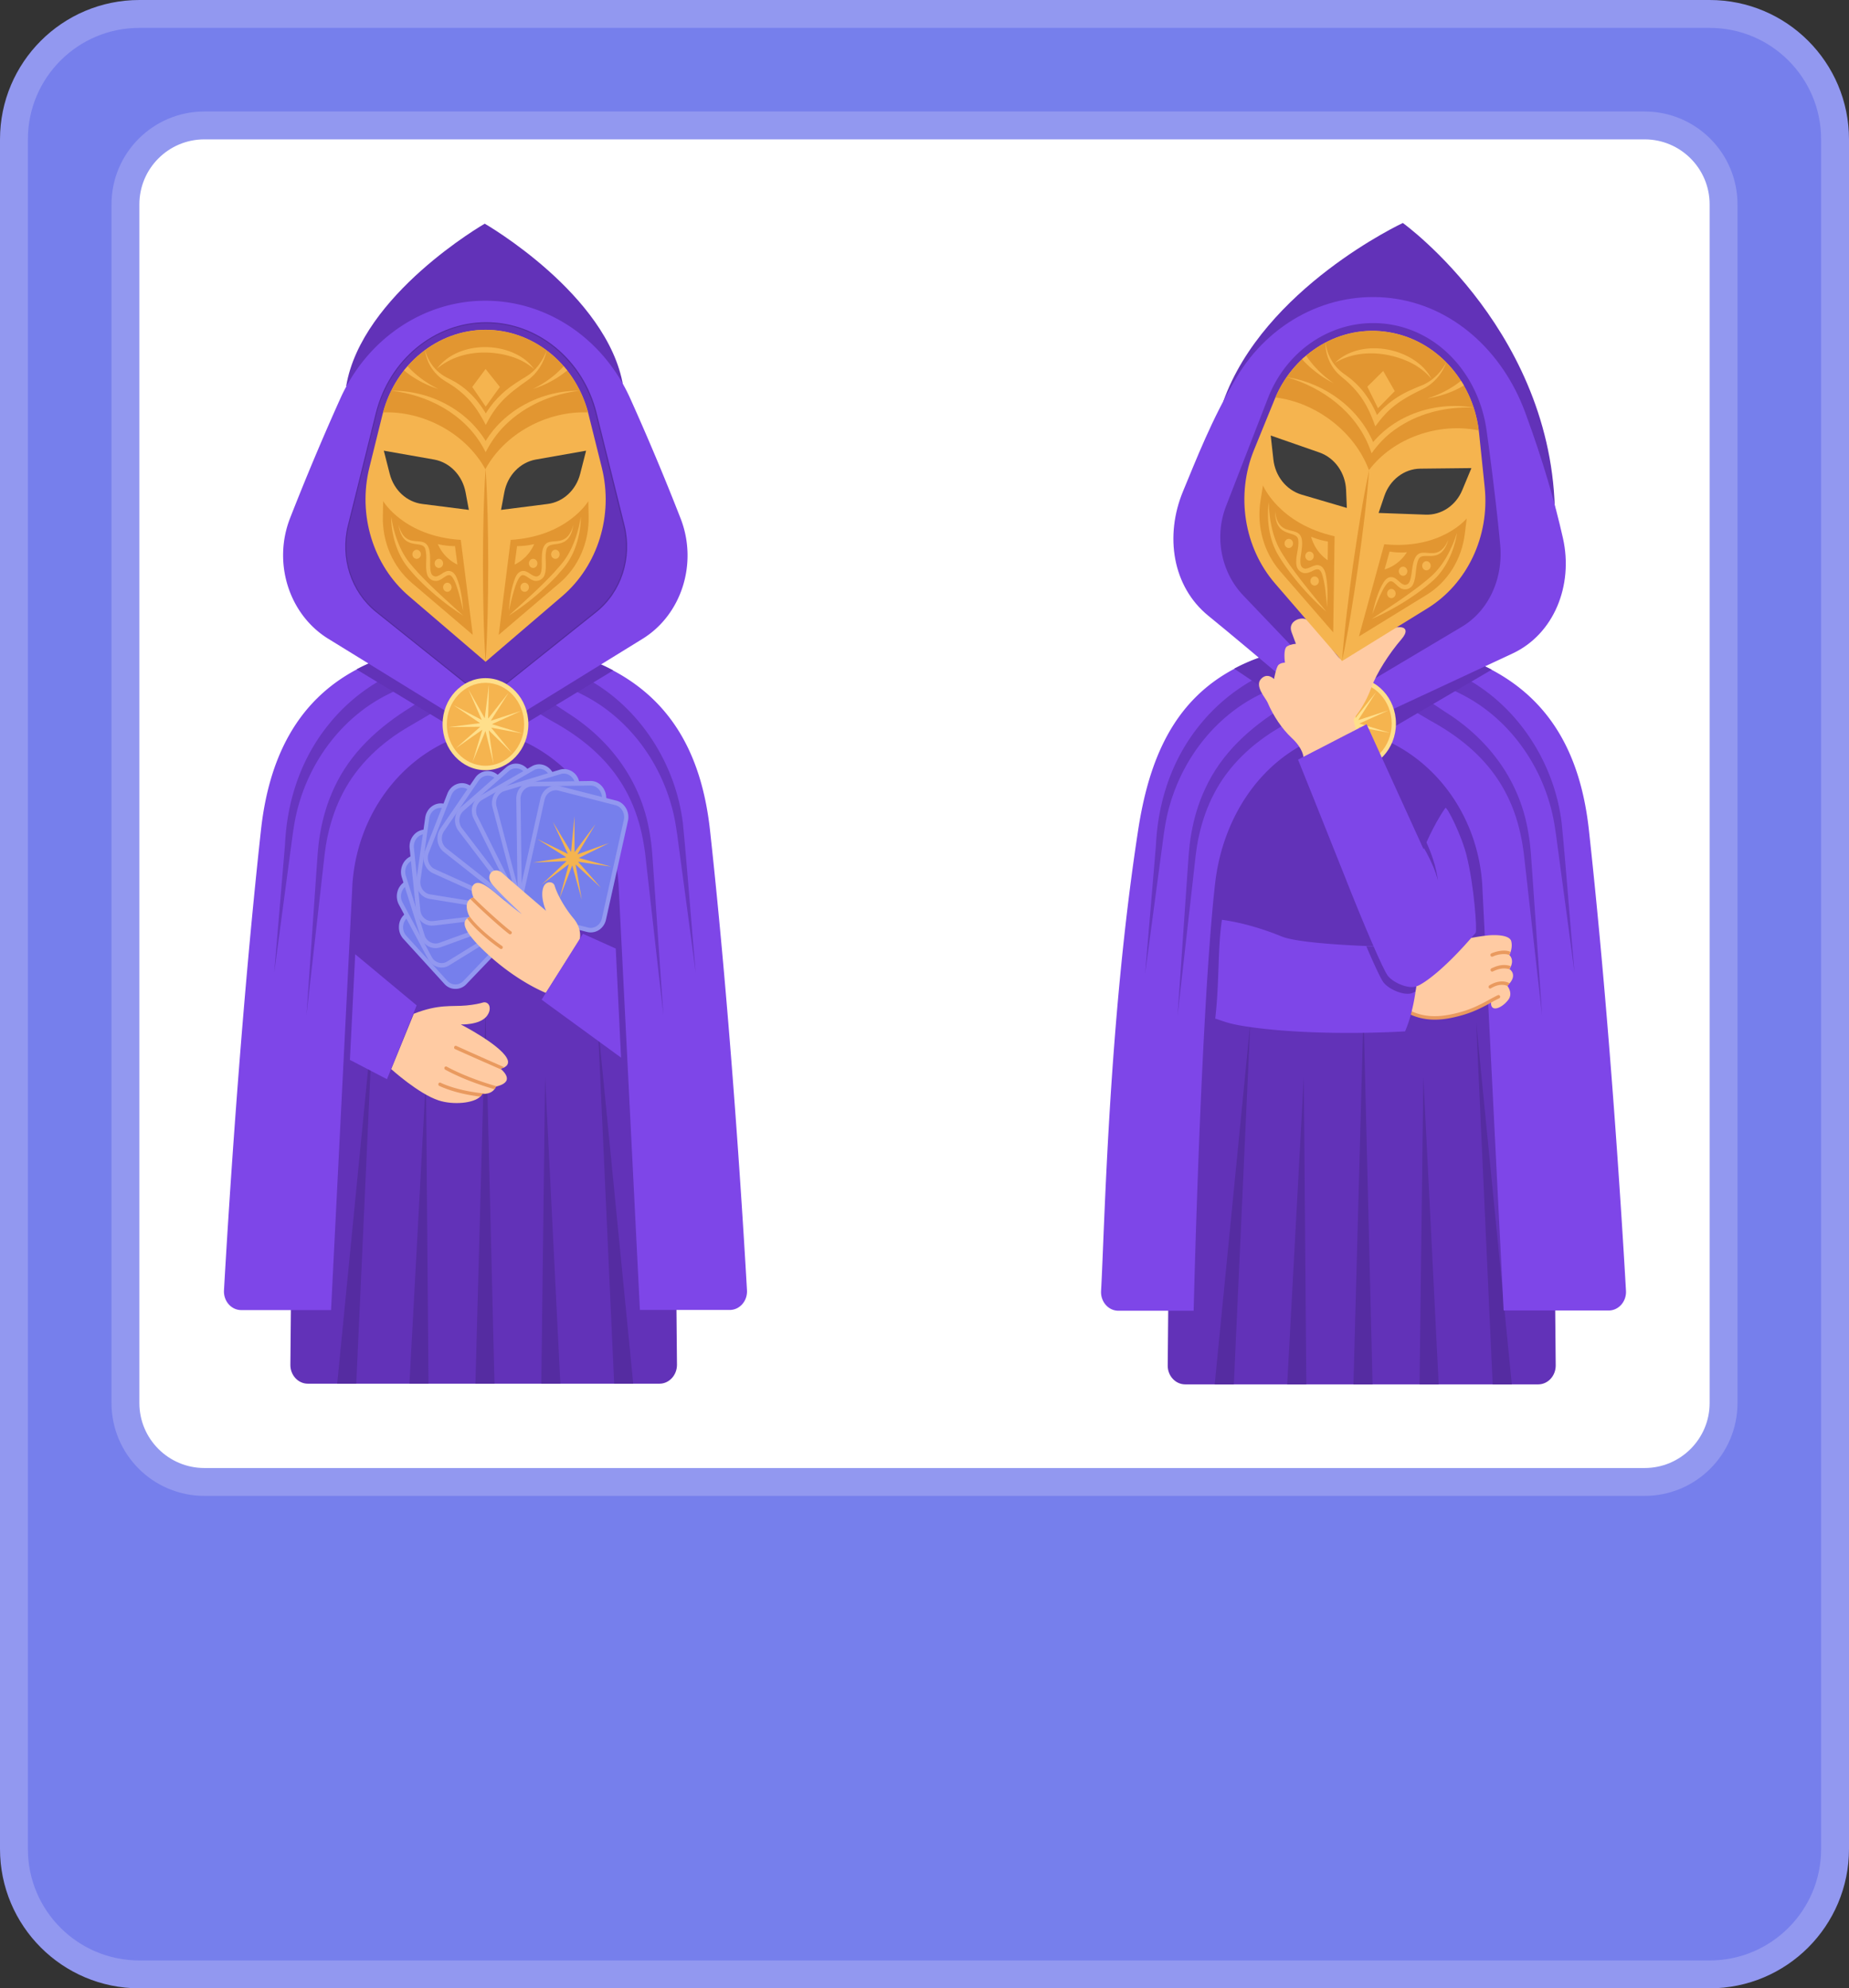 <svg width="398" height="428" fill="none" xmlns="http://www.w3.org/2000/svg"><rect width="100%" height="100%" fill="#333333" stroke="none"/><path d="M30 3h338c14.912 0 27 12.088 27 27v368c0 14.912-12.088 27-27 27H30c-14.912 0-27-12.088-27-27V30C3 15.088 15.088 3 30 3Z" fill="#767FEC" stroke="#9298F0" stroke-width="6"/><g clip-path="url(#a)"><path d="M44 27h310c9.389 0 17 7.611 17 17v258c0 9.389-7.611 17-17 17H44c-9.389 0-17-7.611-17-17V44c0-9.389 7.611-17 17-17Z" fill="#fff" stroke="#9298F0" stroke-width="6"/><g clip-path="url(#b)"><path d="M141.957 297.85h-75.69c-2.097 0-3.784-1.835-3.761-4.06l.957-103.696c0-24.089 18.193-43.606 40.649-43.606 22.457 0 40.65 19.517 40.65 43.606l.957 103.696c0 2.225-1.687 4.06-3.762 4.06Z" fill="#6232B8"/><path d="m102.334 297.851 2.166-79.949 1.938 79.949h-4.104ZM88.13 297.85l3.557-66.008.547 66.008h-4.103ZM116.515 297.85l.82-66.008 3.283 66.008h-4.103ZM132.2 297.851l-3.534-77.747 7.638 77.747H132.2ZM72.582 297.851l7.638-77.747-3.534 77.747h-4.104Z" fill="#552CA1"/><path d="M157.073 281.978H137.74l-4.605-91.785c-1.072-15.016-10.67-27.709-24.03-32.014-.41-.122-.843-.269-1.254-.366l-3.214-.881-3.488.881c-.411.122-.798.244-1.209.366-13.405 4.28-23.003 16.998-24.075 32.038l-4.605 91.786H51.927c-2.143 0-3.83-1.932-3.716-4.231.775-13.622 3.443-57.84 7.957-99.049 1.664-15.236 7.569-27.685 20.587-34.606a39.103 39.103 0 0 1 5.449-2.397c2.712-.978 5.653-1.761 8.89-2.348l13.315-2.421 13.519 2.421c3.146.685 6.019 1.517 8.664 2.519a46.969 46.969 0 0 1 5.403 2.446c13.2 7.019 19.15 19.052 20.837 34.386 4.514 41.209 7.182 85.451 7.957 99.049.114 2.274-1.573 4.206-3.716 4.206Z" fill="#7E46E8"/><path d="m131.995 144.312-22.89 13.867-4.559 2.764-4.606-2.788-23.208-14.063a39.109 39.109 0 0 1 5.448-2.397l22.343 13.549 22.046-13.353a41.876 41.876 0 0 1 5.426 2.421Z" fill="#6232B8"/><path d="M86.467 147.98c-.684.343-2.257 1.15-2.918 1.468-9.165 4.524-16.256 13.304-19.22 23.674-.866 2.91-1.253 5.869-1.64 8.902-.799 5.869-2.85 21.35-3.671 27.391.524-6.187 1.823-21.619 2.325-27.562.433-9.563 3.488-18.636 9.416-25.924a39.505 39.505 0 0 1 11.308-9.612c.66-.391 2.188-1.247 2.85-1.614l1.55 3.277Z" fill="#6232B8" opacity=".8"/><path d="M94.081 152.824c-1.368.807-4.696 2.788-6.019 3.546-5.836 3.375-11.08 8.144-14.294 14.405-1.436 2.764-2.485 5.772-3.169 8.878-.661 2.739-.98 6.774-1.322 9.611l-3.306 29.25c.456-6.603 1.596-23.038 2.029-29.397.228-2.959.388-6.994.935-9.856.57-3.301 1.527-6.53 2.94-9.562 3.534-7.753 9.736-13.256 16.575-17.487l3.898-2.567 1.733 3.179ZM123.856 144.703c.661.367 2.211 1.272 2.849 1.614 10.875 6.041 18.718 17.902 20.291 30.913.843 8.413 1.983 23.65 2.759 32.185-.821-6.163-2.873-21.473-3.671-27.391-.388-3.033-.775-5.992-1.641-8.902-2.964-10.37-10.055-19.15-19.219-23.674-.662-.343-2.235-1.125-2.919-1.468l1.551-3.277Z" fill="#6232B8" opacity=".8"/><path d="M116.423 149.645c1.346.88 4.56 3.032 5.837 3.864 8.982 5.698 15.776 14.576 17.577 25.777.297 1.638.479 3.301.593 4.965.638 8.902 1.733 25.239 2.371 34.288-1.049-9.098-2.85-25.215-3.853-34.142a47.64 47.64 0 0 0-.775-4.744c-2.531-11.788-9.689-19.15-19.447-24.481l-4.012-2.373 1.709-3.154Z" fill="#6232B8" opacity=".8"/><path d="M104.34 48.15S77.826 63.387 74.52 83.1h59.618C130.855 63.387 104.34 48.15 104.34 48.15Z" fill="#6232B8"/><path d="M104.477 64.73c-13.291 0-25.397 8.169-31.188 20.984a559.036 559.036 0 0 0-10.852 25.826c-3.761 9.636-.228 20.739 8.208 25.949l33.878 20.861 33.787-20.837c8.435-5.209 11.946-16.312 8.184-25.924a546.966 546.966 0 0 0-10.852-25.85c-5.767-12.84-17.873-21.008-31.165-21.008Z" fill="#7E46E8"/><path d="M128.301 88.968c-2.849-11.495-12.561-19.517-23.664-19.517-11.103 0-20.815 7.998-23.665 19.517l-5.996 24.114c-1.732 6.945.662 14.282 6.02 18.587l23.618 18.904 23.642-18.904c5.357-4.28 7.751-11.642 6.019-18.587l-5.974-24.114Z" fill="#6232B8"/><path d="m104.637 150.72-.068-.049-23.62-18.904c-5.425-4.354-7.82-11.691-6.064-18.71l5.996-24.114c2.873-11.543 12.63-19.59 23.779-19.59 11.148 0 20.906 8.047 23.778 19.59l5.996 24.114c1.733 7.019-.638 14.381-6.064 18.71l-23.733 18.953Zm0-81.146c-11.034 0-20.7 7.972-23.55 19.418l-5.997 24.139c-1.71 6.921.639 14.16 5.996 18.464l23.551 18.856 23.551-18.856c5.357-4.28 7.705-11.519 5.995-18.464l-5.995-24.114c-2.85-11.446-12.517-19.443-23.551-19.443Z" fill="#552CA1"/><path d="M104.5 165.296c4.848 0 8.778-4.215 8.778-9.415 0-5.201-3.93-9.416-8.778-9.416-4.847 0-8.777 4.215-8.777 9.416 0 5.2 3.93 9.415 8.777 9.415Z" fill="#F5B44F"/><path d="M104.5 165.786c-5.084 0-9.233-4.451-9.233-9.905 0-5.453 4.15-9.904 9.233-9.904 5.084 0 9.233 4.451 9.233 9.904 0 5.454-4.149 9.905-9.233 9.905Zm0-18.807c-4.582 0-8.321 4.011-8.321 8.927 0 4.916 3.739 8.927 8.321 8.927 4.583 0 8.321-4.011 8.321-8.927 0-4.916-3.738-8.927-8.321-8.927Z" fill="#FFDF8B"/><path d="m110.245 162.142-5.038-4.94 1.026 7.239-1.733-7.093-2.781 6.702 2.097-6.971-5.722 4.011 5.289-4.646-6.84.073 6.794-.856-5.79-3.913 6.155 3.228-2.895-6.628 3.533 6.261.912-7.263-.182 7.337 4.423-5.601-3.853 6.065 6.543-2.127-6.292 2.861 6.566 2.005-6.726-1.247 4.514 5.503Z" fill="#FFDF8B"/><path d="m105.891 182.172 8.8 9.66c1.117 1.247 1.094 3.228-.045 4.427L100.1 211.495c-1.162 1.198-3.01 1.174-4.126-.049l-8.8-9.66c-1.118-1.247-1.095-3.228.045-4.427l14.546-15.236c1.162-1.223 3.009-1.199 4.126.049Z" fill="#767FEC"/><path d="M98.048 212.865h-.045c-.912 0-1.756-.392-2.371-1.101l-8.8-9.66a3.643 3.643 0 0 1-.958-2.568c0-.978.365-1.883 1.026-2.544l14.545-15.236c1.323-1.394 3.488-1.37 4.788.073l8.8 9.661c1.3 1.418 1.277 3.742-.068 5.136l-14.568 15.212a3.148 3.148 0 0 1-2.349 1.027Zm5.746-31.158c-.616 0-1.254.245-1.733.758l-14.545 15.237c-.48.489-.73 1.149-.753 1.858 0 .71.251 1.37.707 1.884l8.8 9.66a2.401 2.401 0 0 0 1.733.807h.023c.638 0 1.254-.269 1.732-.758l14.546-15.237c.98-1.027 1.003-2.69.045-3.742l-8.8-9.66a2.272 2.272 0 0 0-1.755-.807Z" fill="#9298F0"/><path d="m108.969 180.483 6.269 11.715c.798 1.492.319 3.424-1.071 4.28l-17.624 10.883c-1.39.856-3.191.343-3.99-1.149l-6.291-11.715c-.799-1.492-.32-3.424 1.071-4.28l17.623-10.883c1.414-.856 3.192-.342 4.013 1.149Z" fill="#767FEC"/><path d="M95.084 208.267c-.296 0-.592-.049-.889-.123-.866-.244-1.596-.856-2.051-1.687l-6.27-11.715a3.806 3.806 0 0 1-.342-2.739 3.611 3.611 0 0 1 1.573-2.201l17.623-10.883a3.137 3.137 0 0 1 2.553-.367c.867.245 1.596.856 2.052 1.687l6.27 11.715c.935 1.737.365 3.962-1.254 4.94l-17.623 10.884a2.97 2.97 0 0 1-1.642.489Zm11.331-28.859a2.47 2.47 0 0 0-1.231.342l-17.623 10.883c-.57.343-.98.93-1.163 1.615a2.67 2.67 0 0 0 .251 2.005l6.27 11.715c.319.611.866 1.051 1.504 1.247.639.196 1.3.098 1.87-.269l17.623-10.883c1.185-.734 1.596-2.348.912-3.62l-6.27-11.714a2.529 2.529 0 0 0-1.504-1.248 2.703 2.703 0 0 0-.639-.073Z" fill="#9298F0"/><path d="m111.727 179.653 4.035 12.79c.525 1.639-.296 3.424-1.823 3.987l-19.265 6.994c-1.527.563-3.192-.318-3.716-1.956l-4.013-12.815c-.524-1.639.297-3.424 1.824-3.987l19.265-6.994c1.527-.538 3.192.342 3.693 1.981Z" fill="#767FEC"/><path d="M93.74 204.085a3.342 3.342 0 0 1-1.505-.367 3.665 3.665 0 0 1-1.71-2.079l-4.035-12.791c-.593-1.883.364-3.962 2.12-4.597l19.264-6.995a3.07 3.07 0 0 1 2.577.196 3.667 3.667 0 0 1 1.709 2.078l4.036 12.791c.296.93.228 1.908-.183 2.764-.41.856-1.094 1.516-1.938 1.834l-19.264 6.995a3.968 3.968 0 0 1-1.072.171Zm15.229-26.071a2.29 2.29 0 0 0-.798.147l-19.265 6.994c-1.3.465-1.983 1.981-1.55 3.351l4.035 12.791c.205.66.661 1.223 1.254 1.516a2.325 2.325 0 0 0 1.892.147l19.265-6.995a2.462 2.462 0 0 0 1.413-1.345 2.958 2.958 0 0 0 .137-2.03l-4.035-12.791c-.205-.66-.661-1.222-1.254-1.516a2.501 2.501 0 0 0-1.094-.269Z" fill="#9298F0"/><path d="m114.645 179.409 1.391 13.426c.182 1.712-.98 3.278-2.576 3.473l-20.2 2.421c-1.595.196-3.054-1.051-3.237-2.763l-1.39-13.427c-.183-1.712.98-3.277 2.576-3.473l20.199-2.421c1.619-.195 3.055 1.052 3.237 2.764Z" fill="#767FEC"/><path d="M92.919 199.242a3.214 3.214 0 0 1-2.098-.782c-.706-.612-1.14-1.468-1.254-2.422l-1.39-13.426c-.206-1.981 1.14-3.791 2.986-4.011l20.199-2.421a3.233 3.233 0 0 1 2.486.782c.706.612 1.139 1.468 1.253 2.422l1.391 13.426c.205 1.981-1.14 3.791-2.986 4.011l-20.2 2.421c-.114-.024-.25 0-.387 0Zm18.831-22.133c-.091 0-.182 0-.274.025l-20.199 2.421c-1.345.171-2.325 1.467-2.188 2.935l1.39 13.426a2.69 2.69 0 0 0 .912 1.786c.525.44 1.163.635 1.824.562l20.199-2.421c1.345-.171 2.326-1.468 2.189-2.935l-1.391-13.427a2.683 2.683 0 0 0-.912-1.785 2.375 2.375 0 0 0-1.55-.587Z" fill="#9298F0"/><path d="m117.837 180.287-1.892 13.353c-.251 1.712-1.733 2.886-3.329 2.642l-20.108-3.253c-1.596-.269-2.69-1.859-2.462-3.571l1.892-13.353c.251-1.712 1.733-2.886 3.329-2.641l20.108 3.253c1.596.244 2.69 1.858 2.462 3.57Z" fill="#767FEC"/><path d="M113.072 196.796a3.4 3.4 0 0 1-.501-.049l-20.108-3.253c-1.847-.293-3.124-2.152-2.827-4.133l1.892-13.353c.137-.954.616-1.81 1.345-2.372.73-.563 1.619-.807 2.508-.661l20.108 3.253a3.31 3.31 0 0 1 2.211 1.443c.525.783.753 1.736.616 2.69l-1.892 13.353c-.137.954-.616 1.81-1.345 2.373-.593.464-1.3.709-2.007.709Zm-18.238-22.891c-.525 0-1.026.171-1.46.513-.524.416-.866 1.027-.98 1.737l-1.892 13.353c-.205 1.443.73 2.788 2.075 3.008l20.108 3.253a2.34 2.34 0 0 0 1.824-.489c.524-.416.866-1.027.98-1.737l1.892-13.353a2.783 2.783 0 0 0-.456-1.956 2.49 2.49 0 0 0-1.618-1.052l-20.108-3.253c-.114-.024-.251-.024-.365-.024Z" fill="#9298F0"/><path d="m120.869 181.878-4.879 12.448c-.615 1.59-2.348 2.348-3.83 1.663l-18.74-8.462c-1.482-.66-2.189-2.519-1.55-4.108l4.879-12.449c.615-1.589 2.348-2.348 3.83-1.663l18.74 8.462c1.459.685 2.166 2.519 1.55 4.109Z" fill="#767FEC"/><path d="M113.277 196.747a3.05 3.05 0 0 1-1.299-.294l-18.74-8.462c-.821-.367-1.482-1.076-1.824-1.981a3.732 3.732 0 0 1 .023-2.763l4.879-12.449c.729-1.834 2.712-2.714 4.422-1.932l18.741 8.462c1.709.783 2.53 2.911 1.801 4.745l-4.879 12.448c-.547 1.394-1.801 2.226-3.124 2.226Zm-13.838-27.196c-.958 0-1.87.612-2.28 1.614l-4.879 12.449a2.83 2.83 0 0 0 0 2.029c.251.661.73 1.174 1.323 1.443l18.74 8.462c1.254.563 2.713-.073 3.237-1.418l4.879-12.448c.524-1.346-.069-2.911-1.322-3.473l-18.741-8.438a2.27 2.27 0 0 0-.957-.22Z" fill="#9298F0"/><path d="m123.765 184.348-7.455 10.907c-.958 1.394-2.782 1.688-4.081.661l-16.392-12.913c-1.3-1.027-1.573-2.984-.616-4.378l7.455-10.883c.958-1.394 2.782-1.688 4.081-.66l16.392 12.913c1.277 1.002 1.573 2.959.616 4.353Z" fill="#767FEC"/><path d="M113.939 197.016a3.21 3.21 0 0 1-2.007-.709L95.54 183.394c-1.504-1.174-1.823-3.449-.73-5.063l7.456-10.883c1.094-1.614 3.215-1.957 4.719-.783l16.392 12.913c1.505 1.174 1.824 3.449.73 5.063l-7.455 10.883a3.227 3.227 0 0 1-2.713 1.492Zm-8.914-30.057c-.753 0-1.505.367-1.984 1.076l-7.455 10.883c-.798 1.174-.57 2.837.524 3.693l16.392 12.913c1.095.856 2.645.611 3.443-.563l7.455-10.883a2.817 2.817 0 0 0 .456-1.956 2.641 2.641 0 0 0-.98-1.737l-16.392-12.913a2.272 2.272 0 0 0-1.459-.513Z" fill="#9298F0"/><path d="m125.794 187.332-9.735 8.56c-1.254 1.101-3.101.905-4.104-.44l-12.88-16.875c-1.027-1.345-.844-3.326.41-4.402l9.734-8.56c1.254-1.101 3.101-.905 4.104.44l12.881 16.875c1.026 1.321.844 3.302-.41 4.402Z" fill="#767FEC"/><path d="M114.212 197.089c-.114 0-.228 0-.342-.024a3.303 3.303 0 0 1-2.28-1.321l-12.88-16.875a3.803 3.803 0 0 1-.753-2.666c.091-.954.524-1.834 1.231-2.445l9.735-8.56c1.436-1.272 3.579-1.052 4.765.513l12.881 16.875c1.185 1.541.98 3.84-.479 5.112l-9.735 8.56c-.615.538-1.368.831-2.143.831Zm-3.146-31.695c-.547 0-1.094.195-1.55.586l-9.735 8.56a2.706 2.706 0 0 0-.89 1.786 2.744 2.744 0 0 0 .548 1.932l12.881 16.875c.866 1.125 2.416 1.296 3.465.366l9.735-8.559c1.049-.93 1.208-2.593.342-3.718l-12.881-16.875c-.502-.636-1.208-.953-1.915-.953Z" fill="#9298F0"/><path d="m127.002 190.119-11.103 6.359c-1.413.807-3.192.245-3.944-1.296l-9.575-19.223c-.753-1.516-.228-3.424 1.208-4.231l11.103-6.359c1.413-.807 3.192-.244 3.944 1.297l9.575 19.222c.753 1.517.228 3.424-1.208 4.231Z" fill="#767FEC"/><path d="M114.531 197.358c-1.208 0-2.371-.685-2.986-1.908l-9.575-19.223c-.89-1.76-.251-3.962 1.39-4.915l11.103-6.359c1.641-.954 3.693-.269 4.582 1.492l9.576 19.223c.889 1.76.25 3.962-1.391 4.915l-11.103 6.359c-.524.269-1.048.416-1.596.416Zm1.528-31.867a2.26 2.26 0 0 0-1.163.318l-11.103 6.359c-.57.342-1.003.88-1.208 1.565-.182.685-.137 1.394.182 2.005l9.576 19.223c.319.611.82 1.076 1.459 1.296.638.196 1.299.147 1.869-.195l11.103-6.359c1.208-.685 1.664-2.299 1.003-3.571l-9.575-19.223a2.334 2.334 0 0 0-2.143-1.418Z" fill="#9298F0"/><path d="m127.731 193.176-12.128 3.669c-1.551.464-3.169-.49-3.602-2.153l-5.54-20.983c-.434-1.663.456-3.4 2.006-3.864l12.129-3.669c1.55-.465 3.168.489 3.602 2.152l5.54 20.984c.433 1.639-.456 3.375-2.007 3.864Z" fill="#767FEC"/><path d="M114.805 197.457c-.57 0-1.14-.147-1.642-.465-.798-.465-1.368-1.247-1.596-2.177l-5.539-20.983c-.502-1.932.547-3.938 2.325-4.476l12.129-3.668c.866-.269 1.778-.147 2.576.318.798.464 1.368 1.247 1.596 2.176l5.54 20.984c.25.929.136 1.908-.297 2.763-.433.856-1.162 1.468-2.029 1.712l-12.128 3.669c-.32.098-.639.147-.935.147Zm6.589-30.938c-.228 0-.456.025-.684.098l-12.129 3.668c-1.3.392-2.075 1.859-1.71 3.278l5.54 20.983c.182.685.593 1.248 1.163 1.59a2.29 2.29 0 0 0 1.869.245l12.129-3.669a2.49 2.49 0 0 0 1.482-1.247 2.78 2.78 0 0 0 .228-2.006l-5.54-20.983c-.183-.685-.593-1.248-1.163-1.59a2.12 2.12 0 0 0-1.185-.367Z" fill="#9298F0"/><path d="m127.458 196.674-12.585.196c-1.618.024-2.941-1.37-2.964-3.082l-.296-21.815c-.023-1.736 1.277-3.155 2.873-3.179l12.584-.196c1.619-.024 2.941 1.37 2.964 3.081l.296 21.816c.023 1.736-1.276 3.155-2.872 3.179Z" fill="#767FEC"/><path d="M114.805 197.359c-1.847 0-3.352-1.59-3.374-3.571l-.297-21.815c-.023-2.006 1.459-3.644 3.329-3.669l12.607-.195c.912-.025 1.756.342 2.394 1.027a3.861 3.861 0 0 1 1.026 2.543l.296 21.815a3.6 3.6 0 0 1-.957 2.568c-.638.685-1.482 1.076-2.371 1.101l-12.585.196h-.068Zm12.311-28.272h-.046l-12.584.195c-1.368.025-2.44 1.223-2.44 2.691l.297 21.815c.022 1.443 1.117 2.617 2.462 2.617h.045l12.585-.196c.661 0 1.277-.293 1.733-.807a2.814 2.814 0 0 0 .706-1.883l-.296-21.815c0-.71-.273-1.37-.752-1.859a2.337 2.337 0 0 0-1.71-.758Z" fill="#9298F0"/><path d="m126.478 200.146-12.243-3.131c-1.573-.391-2.531-2.103-2.166-3.766l4.719-21.204c.365-1.687 1.961-2.715 3.511-2.323l12.243 3.13c1.573.391 2.531 2.103 2.166 3.766l-4.719 21.204c-.365 1.688-1.938 2.715-3.511 2.324Z" fill="#767FEC"/><path d="M127.161 200.708a2.94 2.94 0 0 1-.797-.098l-12.243-3.13c-.889-.22-1.619-.807-2.098-1.639a3.816 3.816 0 0 1-.41-2.739l4.719-21.204c.433-1.932 2.257-3.155 4.081-2.69l12.243 3.13c.889.221 1.619.808 2.097 1.639a3.83 3.83 0 0 1 .411 2.739l-4.72 21.228a3.561 3.561 0 0 1-1.527 2.25 3.266 3.266 0 0 1-1.756.514Zm-.592-1.052c.638.172 1.299.049 1.869-.318.57-.366.958-.953 1.117-1.638l4.72-21.204c.319-1.418-.502-2.861-1.824-3.179l-12.243-3.131c-.638-.171-1.299-.049-1.869.318-.57.367-.958.954-1.118 1.639l-4.719 21.204c-.319 1.418.502 2.861 1.824 3.179l12.243 3.13Z" fill="#9298F0"/><path d="m129.35 191.097-5.448-5.014 1.322 7.582-2.052-7.386-2.736 7.141 2.006-7.41-5.881 4.427 5.403-5.087-7.182.318 7.113-1.125-6.201-3.913 6.543 3.179-3.237-6.872 3.921 6.456.73-7.655.023 7.704 4.491-6.016-3.876 6.481 6.817-2.446-6.521 3.228 6.977 1.859-7.136-1.052 4.924 5.601ZM121.029 128.318l-16.506 14.136-16.506-14.136c-7.706-6.603-11.035-17.462-8.504-27.685l2.804-11.347c.069-.22.114-.465.183-.685 1.413-5.087 4.263-9.416 8.025-12.497 3.92-3.229 8.8-5.112 13.998-5.112 10.168 0 19.105 7.166 22 17.56.068.244.137.49.182.734l2.827 11.347c2.554 10.223-.798 21.082-8.503 27.685Z" fill="#F5B44F"/><path d="m82.614 97.014 1.276 4.989c.89 3.497 3.67 6.065 7.022 6.481l10.009 1.272-.707-3.791c-.684-3.62-3.374-6.432-6.771-7.044l-10.83-1.907ZM126.158 97.014l-1.276 4.989c-.89 3.497-3.671 6.065-7.022 6.481l-10.009 1.272.707-3.791c.684-3.62 3.374-6.432 6.771-7.044l10.829-1.907Z" fill="#3D3D3D"/><path d="M104.523 100.928c.456 6.823.547 13.916.57 20.763-.023 6.848-.114 13.965-.57 20.764-.456-6.799-.548-13.916-.57-20.764.022-6.847.114-13.94.57-20.763Z" fill="#E29631"/><path d="M104.431 101.05c.023-.025.023-.049.046-.073.023.024.023.048.045.073h-.091Z" fill="#E8A847"/><path d="m126.523 88.577-.114.196c-8.549-.318-17.691 4.427-21.932 12.228-4.263-7.777-13.405-12.546-21.932-12.228l-.046-.147c1.414-5.087 4.264-9.415 8.026-12.497 3.92-3.228 8.8-5.111 13.998-5.111 10.168-.025 19.105 7.165 22 17.56Z" fill="#E29631"/><path d="M124.813 84.101c-5.905.685-11.718 3.106-16.096 7.435-1.687 1.663-3.077 3.644-4.172 5.796l-.501-.93c-4.081-7.385-12.038-11.396-19.812-12.3 8.116-.099 16.597 4.035 20.815 11.665h-1.003c4.218-7.606 12.676-11.763 20.769-11.666Z" fill="#F5B44F"/><path d="M117.677 75.42c-.524 2.567-2.029 4.964-4.103 6.431-2.007 1.394-4.013 2.862-5.677 4.671-1.345 1.443-2.417 3.155-3.329 4.94-.934-1.785-2.006-3.57-3.305-5.062-1.482-1.712-3.306-3.106-5.221-4.23l-.547-.343c-2.143-1.394-3.74-3.864-4.013-6.53.684 2.764 2.53 4.965 4.925 6.09.342.17.797.415 1.117.587 3.191 1.712 5.79 4.597 7.546 7.899h-1.003c1.641-3.082 4.172-5.625 6.999-7.435.684-.465 1.413-.905 2.097-1.32 2.075-1.223 3.625-3.302 4.514-5.699Z" fill="#F5B44F"/><path d="m107.35 136.658 13.109-11.176c4.058-3.449 6.36-8.731 6.246-14.283l-.068-3.326s-4.469 7.582-16.711 8.34l-2.576 20.445ZM101.764 136.658l-13.109-11.176c-4.058-3.449-6.36-8.731-6.247-14.283l.069-3.326s4.468 7.582 16.71 8.34l2.577 20.445Z" fill="#E29631"/><path d="m104.546 87.525-2.896-4.231 2.873-3.864 3.077 3.864-3.054 4.23Z" fill="#F5B44F"/><path d="M94.035 79.382c4.195-5.6 13.52-5.992 18.855-2.055.797.612 1.527 1.321 2.097 2.153-1.482-1.321-3.192-2.177-4.97-2.74-5.266-1.59-11.536-1.1-15.982 2.642ZM87.743 78.842c1.87 2.054 4.172 3.693 6.612 4.891a22.134 22.134 0 0 1-3.83-1.614c-1.254-.685-2.44-1.443-3.557-2.397l.775-.88ZM122.1 79.722c-2.211 1.859-4.742 3.155-7.386 4.011 1.846-.905 3.602-2.054 5.152-3.448.502-.465 1.026-.954 1.459-1.443l.775.88ZM111.294 117.557l-.524 3.962s2.781-1.1 4.217-4.402c0 0-1.641.44-3.693.44ZM109.516 132.524c3.305-3.032 6.657-5.967 9.712-9.269.729-.807 1.504-1.663 2.166-2.543 1.322-1.786 2.234-3.913 2.872-6.09.319-1.1.57-2.225.752-3.399.023 1.174-.114 2.347-.319 3.497-.456 2.323-1.276 4.598-2.622 6.53-.638.954-1.459 1.81-2.188 2.666a54.167 54.167 0 0 1-10.373 8.608Z" fill="#F5B44F"/><path d="M109.516 131.521c.205-2.47.478-4.891 1.413-7.214.274-.636.798-1.321 1.505-1.394 1.163-.196 2.097 1.272 3.123 1.174.411-.074.73-.343.866-.783.32-1.052.137-2.323.206-3.473.205-6.285 5.015-.269 6.794-6.872-.867 5.943-5.153 3.057-5.768 5.234-.502 1.736.159 3.619-.388 5.429-.296 1.149-1.641 1.761-2.667 1.247-.684-.269-1.482-1.125-2.098-1.076-1.413.049-2.599 6.286-2.986 7.728Z" fill="#F5B44F"/><path d="M112.935 127.388c.504 0 .912-.438.912-.978s-.408-.978-.912-.978c-.503 0-.912.438-.912.978s.409.978.912.978ZM114.759 122.253c.504 0 .912-.438.912-.978s-.408-.978-.912-.978-.912.438-.912.978.408.978.912.978ZM119.547 120.296c.503 0 .912-.438.912-.978s-.409-.978-.912-.978c-.504 0-.912.438-.912.978s.408.978.912.978ZM97.934 117.557l.524 3.962s-2.781-1.1-4.217-4.402c0 0 1.641.44 3.693.44ZM99.712 132.525a54.934 54.934 0 0 1-10.373-8.584c-.752-.856-1.55-1.736-2.189-2.666-1.322-1.932-2.165-4.206-2.621-6.53-.206-1.149-.342-2.323-.32-3.497.183 1.15.434 2.275.753 3.4.638 2.176 1.55 4.304 2.872 6.089.662.881 1.437 1.737 2.166 2.544 3.055 3.277 6.407 6.212 9.712 9.244Z" fill="#F5B44F"/><path d="M99.712 131.521c-.387-1.418-1.573-7.679-3.01-7.728-.615-.049-1.39.807-2.097 1.076-1.026.514-2.348-.073-2.667-1.247-.524-1.81.114-3.693-.388-5.429-.592-2.177-4.878.709-5.767-5.234 1.778 6.603 6.588.562 6.793 6.872.069 1.15-.114 2.421.206 3.473.136.465.456.709.866.783 1.026.098 1.96-1.37 3.123-1.174.707.073 1.231.758 1.505 1.394.957 2.323 1.231 4.744 1.436 7.214Z" fill="#F5B44F"/><path d="M96.293 127.388c.503 0 .911-.438.911-.978s-.408-.978-.911-.978c-.504 0-.912.438-.912.978s.408.978.912.978ZM94.469 122.253c.503 0 .912-.438.912-.978s-.409-.978-.912-.978c-.504 0-.912.438-.912.978s.408.978.912.978ZM89.681 120.296c.504 0 .912-.438.912-.978s-.408-.978-.912-.978-.912.438-.912.978.408.978.912.978Z" fill="#F5B44F"/><path d="m124.745 202.349-7.25 11.372s-6.931-2.666-14.021-9.758c-3.716-3.718-3.99-5.43-2.918-6.261.16-.122.342-.245.547-.318 0 0-.068-.122-.159-.318-.342-.758-1.026-2.666.296-3.571a2.31 2.31 0 0 1 .684-.318s-1.072-2.176.342-2.983c1.847-1.027 5.745 3.668 10.077 6.578-.205-.195-5.198-4.866-6.498-6.554-1.504-1.932.547-3.888 2.326-2.25 1.459 1.345 9.37 8.095 9.37 8.095s-1.3-2.837-.616-4.964c.524-1.615 2.166-1.37 2.44-.49.706 2.299 2.507 5.21 4.058 7.044 2.074 2.494 1.322 4.696 1.322 4.696Z" fill="#FFCBA3"/><path d="M110.108 200.955a.381.381 0 0 1-.296.171.397.397 0 0 1-.182-.049c-1.186-.831-5.951-5.038-8.413-7.581.182-.123.41-.245.684-.318 2.417 2.47 6.976 6.481 8.093 7.288.183.098.228.318.114.489ZM108.171 204.11a.329.329 0 0 1-.297.171.397.397 0 0 1-.182-.049c-2.462-1.687-5.586-4.353-7.136-6.53.159-.122.342-.244.547-.318 0 0-.068-.122-.16-.318l.069.074c1.436 2.127 4.674 4.842 7.045 6.481.159.073.205.318.114.489Z" fill="#E99A5F"/><path d="m116.583 215.189 8.892-14.185 7.067 3.179 1.14 23.479-17.099-12.473Z" fill="#7E46E8"/><path d="M109.083 232.405c-.206.904-1.596 1.296-2.121 1.442-.114.025-.205.049-.205.049-.091.22-.205.416-.319.563-.593.782-1.482.954-2.075 1.003-.364.024-.592 0-.592 0-.069.22-.206.415-.388.587-1.413 1.418-5.745 1.858-8.937.831-4.331-1.394-10.236-6.75-10.236-6.75l4.856-11.91c5.38-2.128 8.116-1.492 11.308-1.786 1.824-.171 2.941-.44 3.579-.635.616-.196 1.277.195 1.413.856.114.538.046 1.247-.592 2.078-1.528 1.957-5.586 1.786-5.586 1.786s8.116 4.157 9.872 7.165c.684 1.15.091 1.761-.525 2.079-.41.22-.82.269-.82.269s.136.123.342.294c.456.44 1.208 1.296 1.026 2.079Z" fill="#FFCBA3"/><path d="M104.386 235.462c-.365.024-.592 0-.592 0-.069.22-.206.416-.388.587-1.619-.171-5.517-.758-8.846-2.299-.182-.074-.25-.294-.182-.489.068-.196.273-.269.456-.196 4.103 1.908 9.301 2.299 9.37 2.299.045 0 .114.024.182.098ZM106.962 233.848a5.604 5.604 0 0 0-.205.049c-.091.22-.205.416-.319.563-1.664-.465-6.452-1.932-10.601-4.207-.16-.098-.228-.318-.16-.489.091-.171.296-.245.456-.171 4.468 2.421 9.689 3.937 10.829 4.255ZM107.715 230.008s.136.122.342.294c-1.277-.563-6.27-2.74-10.1-4.476-.182-.073-.25-.294-.182-.489.068-.196.273-.269.456-.196 4.126 1.883 9.62 4.28 10.327 4.598a3.993 3.993 0 0 1-.843.269Z" fill="#E99A5F"/><path d="m89.681 216.41-6.383 15.896-7.98-4.157 1.14-22.745 13.223 11.006Z" fill="#7E46E8"/></g><path d="M331.094 297.999h-75.967c-2.105 0-3.798-1.838-3.775-4.068l.961-103.901c0-24.137 18.26-43.692 40.798-43.692s40.798 19.555 40.798 43.692l.961 103.901c0 2.255-1.694 4.068-3.776 4.068Z" fill="#6232B8"/><path d="m291.326 298 2.174-80.082L295.445 298h-4.119ZM277.071 297.999l3.57-66.114.549 66.114h-4.119ZM305.558 297.999l.824-66.114 3.295 66.114h-4.119ZM321.301 298l-3.547-77.877L325.42 298h-4.119ZM261.466 298l7.665-77.877L265.584 298h-4.118Z" fill="#552CA1"/><path d="M346.265 282.096h-22.607l-4.622-91.967c-1.076-15.047-10.709-27.765-24.117-32.077-.412-.123-.847-.27-1.259-.368l-3.226-.882-3.501.882c-.412.122-.801.245-1.213.368-13.454 4.288-22.447 17.104-24.163 32.101a236.234 236.234 0 0 0-.663 6.665c-.549 6.249-1.053 13.65-1.487 21.442-1.648 29.186-2.472 63.885-2.472 63.885h-16.2c-2.151 0-3.844-1.936-3.73-4.24.778-13.649 1.579-57.66 7.986-99.245 2.334-15.168 7.597-27.739 20.662-34.674a42.31 42.31 0 0 1 5.469-2.426c2.723-.98 5.674-1.765 8.924-2.353l13.362-2.426 13.569 2.426c3.158.686 6.041 1.52 8.695 2.524a47.057 47.057 0 0 1 5.423 2.451c13.249 7.033 19.221 19.089 20.914 34.454 4.53 41.291 7.208 85.62 7.986 99.245.114 2.279-1.579 4.215-3.73 4.215Z" fill="#7E46E8"/><path d="m321.095 144.157-29.425 17.227-26.017-17.447a39.26 39.26 0 0 1 5.469-2.402l22.424 13.576 22.126-13.38a47.166 47.166 0 0 1 5.423 2.426Z" fill="#6232B8"/><path d="M274.028 148.079c-.687.343-2.265 1.151-2.929 1.47-9.198 4.533-16.314 13.331-19.289 23.721-.87 2.916-1.259 5.881-1.648 8.919-.8 5.882-2.86 21.393-3.683 27.446.526-6.2 1.83-21.662 2.333-27.617.435-9.582 3.501-18.673 9.451-25.975a39.62 39.62 0 0 1 11.349-9.631c.663-.392 2.196-1.25 2.86-1.617l1.556 3.284Z" fill="#6232B8" opacity=".8"/><path d="M281.67 152.93c-1.373.808-4.713 2.793-6.041 3.553-5.857 3.382-11.12 8.16-14.346 14.433-1.442 2.769-2.494 5.784-3.181 8.896-.663 2.744-.984 6.788-1.327 9.63-.709 6.273-2.586 22.839-3.318 29.308.458-6.616 1.602-23.084 2.037-29.455.229-2.965.389-7.008.938-9.875.572-3.309 1.533-6.543 2.952-9.582 3.546-7.768 9.77-13.281 16.634-17.521l3.913-2.573 1.739 3.186ZM312.926 144.549c.664.367 2.22 1.274 2.861 1.617 10.914 6.053 18.785 17.938 20.364 30.974.847 8.43 1.991 23.697 2.769 32.249-.824-6.175-2.883-21.515-3.684-27.446-.389-3.038-.778-6.003-1.648-8.919-2.974-10.391-10.09-19.188-19.289-23.721-.663-.343-2.242-1.127-2.929-1.471l1.556-3.283Z" fill="#6232B8" opacity=".8"/><path d="M305.467 149.523c1.35.883 4.576 3.039 5.858 3.872 9.015 5.71 15.834 14.581 17.641 25.828.298 1.642.481 3.309.595 4.975.641 8.92 1.739 25.289 2.38 34.356-1.053-9.116-2.86-25.265-3.867-34.209a47.797 47.797 0 0 0-.778-4.754c-2.54-11.811-9.725-19.187-19.518-24.529l-4.027-2.377 1.716-3.162Z" fill="#6232B8" opacity=".8"/><path d="M301.966 48s-29.975 13.968-38.67 38.473l31.531-3.676h.343l39.517 30.288C335.602 72.162 301.966 48 301.966 48Z" fill="#6232B8"/><path d="M299.403 64.174c-13.248-1.593-26.176 5.097-33.292 17.153-5.377 9.14-8.535 17.399-11.464 24.432-3.958 9.557-2.311 20.486 5.469 26.808 8.42 6.837 29.563 24.824 29.563 24.824l35.878-16.713c8.947-4.166 13.157-14.678 10.869-24.848-1.762-7.792-4.279-16.614-8.123-27.053-4.897-13.257-15.651-23.01-28.9-24.603Z" fill="#7E46E8"/><path d="M291.212 165.207c4.865 0 8.809-4.224 8.809-9.435 0-5.21-3.944-9.434-8.809-9.434-4.865 0-8.809 4.224-8.809 9.434 0 5.211 3.944 9.435 8.809 9.435Z" fill="#F5B44F"/><path d="M291.212 165.673c-5.103 0-9.267-4.46-9.267-9.924 0-5.465 4.164-9.925 9.267-9.925 5.102 0 9.267 4.46 9.267 9.925 0 5.464-4.165 9.924-9.267 9.924Zm0-18.844c-4.599 0-8.352 4.019-8.352 8.944 0 4.926 3.753 8.945 8.352 8.945s8.352-4.019 8.352-8.945c0-4.925-3.753-8.944-8.352-8.944Z" fill="#FFDF8B"/><path d="m296.978 162.023-5.057-4.95 1.03 7.253-1.739-7.106-2.792 6.714 2.106-6.984-5.744 4.019 5.309-4.656-6.865.074 6.819-.858-5.812-3.896 6.178 3.21-2.906-6.641 3.547 6.273.915-7.278-.183 7.352 4.439-5.587-3.867 6.052 6.567-2.132-6.315 2.867 6.59 2.01-6.75-1.25 4.53 5.514Z" fill="#FFDF8B"/><path d="M324.482 212.232c.228.319 1.121 1.667.228 2.916-1.006 1.397-2.86 2.451-3.523 1.642-.412-.514-.183-1.348-.16-1.397-.092.074-2.106 1.74-8.009 3.235-6.064 1.544-9.61-.686-9.61-.686l.801-12.743s9.084-3.112 16.085-3.847c1.19-.122 4.645-.22 5.011 1.274.206.858.046 1.716-.137 2.279a6.58 6.58 0 0 1-.252.662l-.023.024s.984.785.367 2.353c-.092.196-.183.417-.344.662.138.073 1.625 1.151.069 3.014a5.409 5.409 0 0 1-.503.539c-.046 0-.023.024 0 .073Z" fill="#FFCBA3"/><path d="M324.939 211.644c-1.19-.637-2.791-.49-4.347.466a.378.378 0 0 0-.138.49c.069.123.183.196.298.196a.312.312 0 0 0 .16-.049c1.693-1.029 2.906-.809 3.569-.514l.458-.589ZM325.191 207.969c-.091.196-.183.417-.343.662-1.487-.466-2.837.171-3.524.49-.046.024-.091.024-.137.024-.138 0-.252-.073-.321-.22a.388.388 0 0 1 .184-.49c.755-.343 2.356-1.103 4.141-.466ZM325.122 204.905c-.961-.514-2.768-.269-4.095.319-.184.074-.252.294-.184.49.046.147.184.221.321.221.046 0 .091 0 .137-.025 1.419-.637 2.975-.661 3.547-.318l.274-.687ZM308.831 219.486c-2.014 0-3.844-.417-5.561-1.25-.183-.073-.251-.294-.183-.49.069-.196.275-.269.458-.196 2.7 1.299 5.514 1.519 9.107.735 2.952-.637 5.034-1.47 8.214-3.259.893-.49 1.533-.809 1.556-.809.183-.073.366 0 .458.196.091.196 0 .393-.183.491 0 0-.664.294-1.51.784-3.249 1.838-5.377 2.671-8.398 3.332-1.418.319-2.723.466-3.958.466Z" fill="#E99A5F"/><path d="m304.689 213.432-.069.515c-.411 2.671-1.098 5.538-2.173 8.062 0 0-17.985 1.176-33.018-.882-5.103-.711-5.675-1.201-7.849-1.863.916-7.743.504-15.095 1.442-21.27 4.897.662 9.747 2.304 12.768 3.553 2.746 1.152 10.617 1.74 17.527 2.059.275 0 .526.024.801.024a404.35 404.35 0 0 0 11.166.294s.16 4.387-.595 9.508Z" fill="#7E46E8"/><path d="M319.974 92.55c-1.693-11.787-10.068-21.173-21.097-22.766-11.051-1.593-21.714 4.95-25.97 15.977l-8.97 23.109c-2.585 6.641-1.121 14.286 3.684 19.31l21.143 22.152 25.856-15.389c5.88-3.48 8.946-10.439 8.306-17.595-.595-6.616-1.968-17.888-2.952-24.799ZM304.689 213.433a5.504 5.504 0 0 1-.892.392c-1.831.49-5.034-.98-6.064-2.451-.549-.784-1.808-3.43-3.638-7.694a404.35 404.35 0 0 0 11.166.294s.183 4.337-.572 9.459Z" fill="#6232B8"/><path d="M291.876 157.047s-.481-1.618-.481-2.108c0-.514 2.128-2.401 3.776-6.91 1.144-3.161 3.866-7.376 6.498-10.439 2.631-3.063-1.144-3.382-4.393-1.128-3.089 2.157-7.208 4.607-8.581 5.343-.641.343-3.569-5.073-7.322-8.332-1.03-.907-4.302.098-3.364 2.597l.938 2.524s-.938 0-1.876.515-.48 3.529-.48 3.529-.938 0-1.419.514c-.48.515-.938 3.014-.938 3.014s-1.419-1.519-2.815 0c-1.395 1.52 1.03 4.117 1.419 5.024 1.213 2.867 3.135 5.734 5.194 7.646 2.517 2.327 2.54 4.165 2.54 4.165l11.304-5.954Z" fill="#FFCBA3"/><path d="m294.164 155.895-14.759 7.621s5.56 13.796 9.725 24.308c5.034 12.768 8.512 20.609 9.518 22.104 1.007 1.47 4.233 2.941 6.064 2.45 1.487-.392 6.155-3.602 12.928-11.59.343-.417-.343-10.219-1.945-16.59-1.121-4.509-4.279-10.709-4.576-10.292-2.746 3.92-4.691 8.895-4.691 8.895l-12.264-26.906Z" fill="#7E46E8"/><path d="M306.909 181.037c1.235 2.671 2.242 5.563 2.608 8.528-.526-2.157-1.464-4.142-2.471-6.053-.343-.637-.71-1.25-1.098-1.838l.961-.637Z" fill="#6232B8"/><path d="m307.252 130.95-18.374 11.346-14.392-16.664c-6.728-7.768-8.512-19.089-4.554-28.793l4.393-10.782.275-.662c2.105-4.827 5.56-8.65 9.702-11.1 4.324-2.573 9.45-3.652 14.598-2.794 10.091 1.642 17.939 10.17 19.381 20.952.023.245.068.514.091.76l1.213 11.688c1.075 10.537-3.753 20.756-12.333 26.049Z" fill="#F5B44F"/><path d="m273.524 93.75.572 5.146c.389 3.602 2.792 6.592 6.064 7.572l9.748 2.867-.161-3.872c-.16-3.7-2.448-6.91-5.743-8.062l-10.48-3.651ZM316.725 100.76l-1.968 4.729c-1.373 3.333-4.508 5.416-7.894 5.293l-10.114-.367 1.236-3.652c1.19-3.479 4.256-5.832 7.711-5.881l11.029-.122Z" fill="#3D3D3D"/><path d="M294.713 101.152c-.504 6.813-1.419 13.895-2.357 20.658-.984 6.788-2.059 13.796-3.478 20.486.503-6.812 1.419-13.894 2.357-20.658.984-6.763 2.059-13.796 3.478-20.486Z" fill="#E29631"/><path d="M294.598 101.275c.023-.025.046-.049.046-.074.023.025.023.049.023.098l-.069-.024Z" fill="#E8A847"/><path d="m318.281 92.452-.138.171c-8.42-1.69-18.168 1.544-23.476 8.577-3.135-8.405-11.532-14.58-20.044-15.634l-.023-.147c2.105-4.828 5.56-8.65 9.702-11.101 4.324-2.573 9.45-3.651 14.598-2.794 10.091 1.618 17.962 10.17 19.381 20.928Z" fill="#E29631"/><path d="M317.205 87.747c-5.949-.27-12.058 1.2-17.024 4.778-1.922 1.373-3.569 3.113-4.942 5.048l-.366-1.004c-3.02-7.989-10.342-13.233-17.939-15.39 8.054 1.201 15.903 6.666 19.014 14.924l-1.006-.171c5.285-6.837 14.255-9.582 22.263-8.185Z" fill="#F5B44F"/><path d="M311.325 77.995c-.87 2.45-2.723 4.582-4.988 5.71-2.174 1.053-4.394 2.18-6.293 3.724-1.533 1.2-2.837 2.745-4.004 4.362-.687-1.936-1.487-3.847-2.563-5.538-1.213-1.936-2.837-3.627-4.576-5.024l-.504-.44c-1.945-1.716-3.18-4.436-3.066-7.107a9.527 9.527 0 0 0 4.027 6.837c.321.22.733.539 1.03.76 2.929 2.23 5.103 5.488 6.384 9.041l-1.007-.171c2.06-2.794 4.943-4.901 7.986-6.224a55.642 55.642 0 0 1 2.265-.956c2.288-.931 4.096-2.72 5.309-4.974Z" fill="#F5B44F"/><path d="m292.516 137.001 14.576-8.968c4.507-2.769 7.551-7.621 8.214-13.159l.412-3.284s-5.492 6.788-17.756 5.562l-5.446 19.849ZM286.979 136.12l-11.441-13.183c-3.524-4.068-5.08-9.68-4.21-15.169l.526-3.284s3.387 8.234 15.422 10.954l-.297 20.682Z" fill="#E29631"/><path d="m296.612 87.87-2.288-4.63 3.409-3.383 2.494 4.338-3.615 3.676ZM287.345 78.116c4.942-4.852 14.255-3.75 18.991.98.71.735 1.328 1.544 1.785 2.45-1.281-1.543-2.86-2.67-4.553-3.528-5.034-2.377-11.327-2.867-16.223.098ZM281.167 76.572c1.556 2.328 3.615 4.338 5.88 5.906a22.79 22.79 0 0 1-3.569-2.23c-1.167-.882-2.22-1.813-3.204-2.94-.023 0 .893-.736.893-.736ZM315.123 82.968c-2.448 1.47-5.148 2.352-7.894 2.793a21.846 21.846 0 0 0 5.606-2.597 17.253 17.253 0 0 0 1.647-1.201l.641 1.005ZM299.106 118.723l-1.075 3.847s2.905-.662 4.805-3.7c0 .024-1.694.196-3.73-.147ZM295.239 133.252c3.707-2.475 7.437-4.851 10.937-7.621.847-.686 1.739-1.396 2.494-2.156 1.556-1.568 2.769-3.504 3.707-5.563a24.407 24.407 0 0 0 1.236-3.234c-.137 1.176-.458 2.303-.824 3.43-.778 2.23-1.922 4.338-3.501 6.053-.778.833-1.693 1.568-2.562 2.279a53.668 53.668 0 0 1-11.487 6.812Z" fill="#F5B44F"/><path d="M295.376 132.273c.549-2.402 1.144-4.779 2.426-6.911.366-.588.961-1.176 1.693-1.127 1.19 0 1.899 1.593 2.929 1.666.412 0 .755-.22.961-.637.457-.98.457-2.279.686-3.406 1.099-6.2 5.011.539 7.711-5.71-1.693 5.759-5.537 2.206-6.452 4.264-.733 1.642-.366 3.603-1.144 5.318-.458 1.103-1.877 1.47-2.815.809-.64-.368-1.304-1.348-1.922-1.422-1.441-.196-3.478 5.783-4.073 7.156Z" fill="#F5B44F"/><path d="M299.495 128.746c.505 0 .915-.439.915-.981 0-.541-.41-.98-.915-.98-.506 0-.915.439-.915.98 0 .542.409.981.915.981ZM302.012 123.941c.505 0 .915-.439.915-.98 0-.542-.41-.981-.915-.981-.506 0-.915.439-.915.981 0 .541.409.98.915.98ZM307.046 122.765c.505 0 .915-.439.915-.98 0-.541-.41-.98-.915-.98-.506 0-.915.439-.915.98 0 .541.409.98.915.98ZM285.835 116.564l-.046 4.019s-2.608-1.544-3.57-5.048c.023 0 1.579.711 3.616 1.029ZM285.514 131.685a57.378 57.378 0 0 1-9.084-10.169c-.617-.956-1.304-1.961-1.807-2.99-1.053-2.132-1.556-4.509-1.671-6.886-.045-1.176-.022-2.377.161-3.529.022 1.177.114 2.328.274 3.48.32 2.254.938 4.509 1.991 6.494.526.98 1.167 1.936 1.785 2.867 2.585 3.749 5.491 7.204 8.351 10.733Z" fill="#F5B44F"/><path d="M285.652 130.703c-.229-2.377-.366-4.852-1.076-7.106-.457-1.299-1.052-1.25-2.173-.637-.412.196-.893.416-1.396.416-.938.05-1.831-.759-1.945-1.739-.275-1.863.618-3.627.389-5.44-.298-2.255-4.943-.074-4.988-6.127.846 6.837 6.452 1.618 5.766 7.891-.092 1.152-.458 2.377-.275 3.48.069.465.343.784.755.931 1.007.245 2.128-1.029 3.272-.662.71.196 1.122.956 1.305 1.617.572 2.426.503 4.901.366 7.376Z" fill="#F5B44F"/><path d="M282.975 126.048c.505 0 .915-.439.915-.98 0-.541-.41-.98-.915-.98-.506 0-.916.439-.916.98 0 .541.41.98.916.98ZM281.876 120.683c.506 0 .915-.439.915-.98 0-.541-.409-.98-.915-.98-.505 0-.915.439-.915.98 0 .541.41.98.915.98ZM277.414 117.962c.506 0 .916-.439.916-.98 0-.541-.41-.98-.916-.98-.505 0-.915.439-.915.98 0 .541.41.98.915.98Z" fill="#F5B44F"/></g><defs><clipPath id="a"><path fill="#fff" transform="translate(24 24)" d="M0 0h350v298H0z"/></clipPath><clipPath id="b"><path fill="#fff" transform="translate(48 48)" d="M0 0h113v250H0z"/></clipPath></defs></svg>